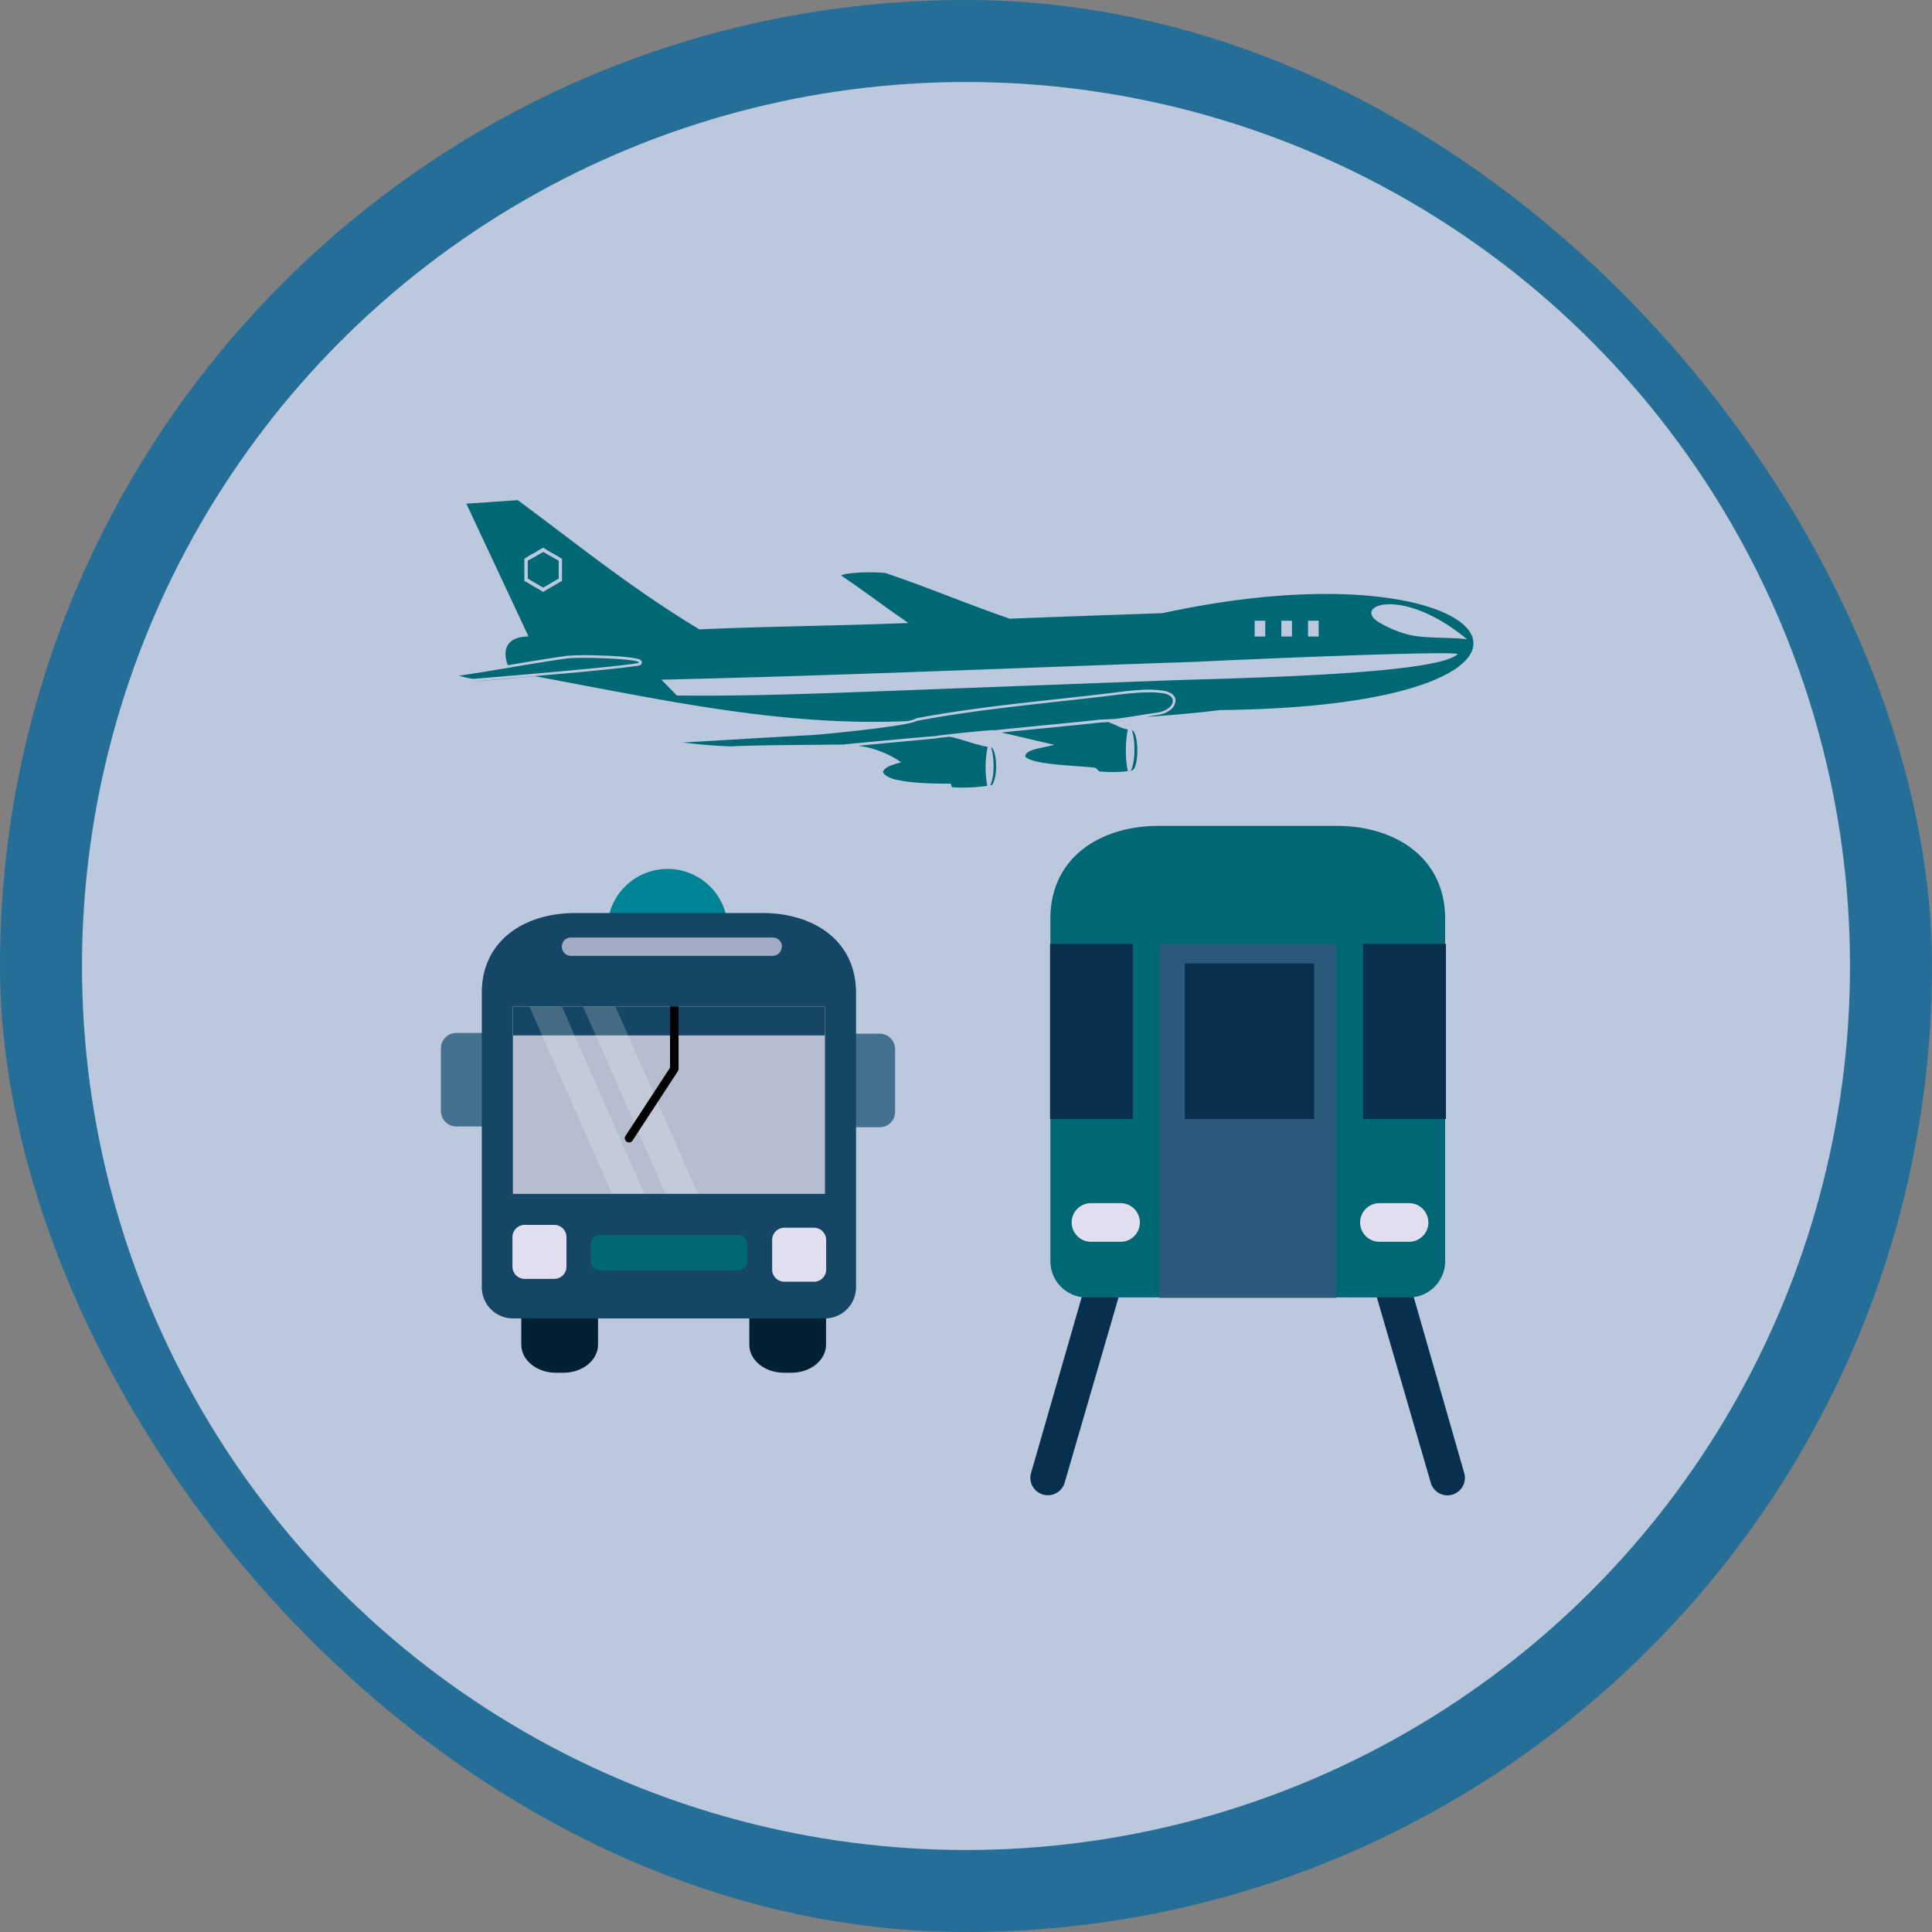 <svg id="Layer_2" data-name="Layer 2" xmlns="http://www.w3.org/2000/svg" xmlns:xlink="http://www.w3.org/1999/xlink" viewBox="0 0 500 500"><rect x="0" y="0" width="500" height="500" fill="#808080" stroke="none"/><defs><style>.cls-1{fill:none;}.cls-2{fill:#256e97;}.cls-11,.cls-3{fill:#e1deef;}.cls-3{opacity:0.8;}.cls-4{fill:#008394;}.cls-5{fill:#012033;}.cls-6{fill:#43718f;}.cls-7{fill:#164665;}.cls-8{fill:#b6bdce;}.cls-9{fill:#a3abc4;}.cls-10,.cls-16{fill:#006874;}.cls-12{clip-path:url(#clip-path);}.cls-13{fill:#fff;opacity:0.2;}.cls-14{fill:#08304e;}.cls-15{fill:#2a597c;}.cls-16{fill-rule:evenodd;}</style><clipPath id="clip-path"><rect class="cls-1" x="132.76" y="260.5" width="80.7" height="48.42"/></clipPath></defs><title>ТРАНСПОРТ</title><rect class="cls-2" width="500" height="500" rx="250" ry="250"/><circle class="cls-3" cx="250" cy="250" r="228.78"/><circle class="cls-4" cx="172.77" cy="240.46" r="15.58"/><path class="cls-5" d="M154.77,348c0,4-4,7.26-8.93,7.26h-2c-4.93,0-8.93-3.25-8.93-7.26V337.86c0-4,4-7.26,8.93-7.26h2c4.93,0,8.93,3.25,8.93,7.26Z"/><path class="cls-5" d="M213.78,348c0,4-4,7.26-8.93,7.26h-2c-4.93,0-8.93-3.25-8.93-7.26V337.86c0-4,4-7.26,8.93-7.26h2c4.93,0,8.93,3.25,8.93,7.26Z"/><path class="cls-6" d="M227.65,267.52h-6.74v24.21h6.74a4,4,0,0,0,4-4V271.55A4,4,0,0,0,227.65,267.52Z"/><path class="cls-6" d="M118.11,291.53h6.74V267.32h-6.74a4,4,0,0,0-4,4V287.5A4,4,0,0,0,118.11,291.53Z"/><path class="cls-7" d="M221.54,333.14V256.91c0-13.37-10.84-20.62-24.21-20.62H148.9c-13.36,0-24.21,7.25-24.21,20.62v76.23a8.07,8.07,0,0,0,8.07,8.07h80.7A8.07,8.07,0,0,0,221.54,333.14Zm-88.78-24.21V260.5h80.7v48.42Z"/><rect class="cls-8" x="132.76" y="260.5" width="80.7" height="48.42"/><path class="cls-9" d="M202.32,245a2.37,2.37,0,0,1-2.37,2.37H147.78A2.37,2.37,0,0,1,145.4,245h0a2.37,2.37,0,0,1,2.37-2.37H200a2.37,2.37,0,0,1,2.37,2.37Z"/><path class="cls-10" d="M193.44,326.55a2.33,2.33,0,0,1-2.45,2.18H155.34a2.33,2.33,0,0,1-2.45-2.18v-4.72a2.32,2.32,0,0,1,2.45-2.18H191a2.33,2.33,0,0,1,2.45,2.18Z"/><rect class="cls-7" x="132.76" y="260.48" width="80.7" height="7.48"/><path class="cls-11" d="M135.79,317h7.65a3.16,3.16,0,0,1,3.16,3.16v7.65a3.16,3.16,0,0,1-3.16,3.16h-7.65a3.17,3.17,0,0,1-3.17-3.17v-7.65A3.16,3.16,0,0,1,135.79,317Z"/><path class="cls-11" d="M203,317.74h7.65a3.16,3.16,0,0,1,3.16,3.16v7.65a3.16,3.16,0,0,1-3.16,3.16H203a3.17,3.17,0,0,1-3.17-3.17v-7.65A3.16,3.16,0,0,1,203,317.74Z"/><g class="cls-12"><rect class="cls-13" x="147.49" y="245.42" width="7.68" height="76.09" transform="translate(-101.48 85.12) rotate(-23.79)"/><rect class="cls-13" x="160.47" y="243.42" width="7.68" height="76.09" transform="translate(-99.57 90.19) rotate(-23.79)"/></g><path d="M162.8,295.66a1.08,1.08,0,0,1-.6-.18,1.1,1.1,0,0,1-.32-1.52l11.53-17.65V260.47h2.2v16.16a1.11,1.11,0,0,1-.18.6l-11.71,17.93A1.09,1.09,0,0,1,162.8,295.66Z"/><path class="cls-14" d="M374.62,387a4.53,4.53,0,0,1-4.4-3.49l-18.85-64.8H294.44l-18.85,64.8a4.53,4.53,0,0,1-8.82-2.07l19.67-68.29a4.53,4.53,0,0,1,4.41-3.49H355a4.53,4.53,0,0,1,4.41,3.49L379,381.43a4.53,4.53,0,0,1-3.38,5.44A4.46,4.46,0,0,1,374.62,387Z"/><path class="cls-10" d="M374,326.39V237.73c0-15.55-12.61-24-28.16-24H300c-15.54,0-28.16,8.43-28.16,24v88.66a9.39,9.39,0,0,0,9.39,9.39h83.41A9.38,9.38,0,0,0,374,326.39Z"/><rect class="cls-10" x="281.2" y="241.91" width="83.41" height="56.32" rx="4.88" ry="4.88"/><rect class="cls-15" x="300.07" y="244.28" width="45.72" height="91.61"/><rect class="cls-14" x="271.75" y="244.28" width="21.44" height="45.31"/><rect class="cls-14" x="306.64" y="249.33" width="33.48" height="40.26"/><rect class="cls-14" x="352.77" y="244.28" width="21.44" height="45.31"/><path class="cls-11" d="M295,316.37a5,5,0,0,1-5,5h-7.65a5,5,0,0,1-5-5h0a5,5,0,0,1,5-5H290a5,5,0,0,1,5,5Z"/><path class="cls-11" d="M369.67,316.37a5,5,0,0,1-5,5H357a5,5,0,0,1-5-5h0a5,5,0,0,1,5-5h7.65a5,5,0,0,1,5,5Z"/><path class="cls-16" d="M120.6,130.36l13.39-.92c15.22,11.25,29.35,22.8,47,33.44,18-.8,36.14-.91,54.11-1.65-5.75-3.91-11.67-8.44-17.43-12.3,1.6-.85,8.75-1,11.56-.61,10.88,3.68,21.27,8.08,32.1,11.8,9-.36,18-.67,27-1,4.22-.12,8.37-.31,12.53-.43,89.15-19.37,118,24,14.92,25.07-7,.86-13.09,1.34-19.14,1.78l3.12-.55a6.42,6.42,0,0,0,3.24-1.35,3.17,3.17,0,0,0,1.22-2.57c-.18-1.29-1.41-1.9-2.57-2.21h0a24.73,24.73,0,0,0-6.42-.31c-2.08.13-4.1.31-6.12.61-17.37,2.14-34.85,3.49-52,6.73l-.06.06h-.12v.07h-.06l-.06.06a11.54,11.54,0,0,1-2,.55c-32.53,1.4-63-5.44-96.36-11.62-4.83.42-11,1-15.41,1.34h-.18c6.66-.6,13.33-1.16,19.93-1.77,5.26-.42,10.45-.92,15.65-1.48,1.71-.19,3.48-.36,5.2-.61l1.47-.18c.43-.12,1-.25,1-.86s-.79-.92-1.35-1c-.73-.18-1.52-.24-2.26-.36-2.2-.25-4.52-.37-6.72-.43-2-.07-3.85-.13-5.74-.07-.74,0-1.47,0-2.2.07a12.24,12.24,0,0,0-1.53.11q-7.43,1.1-14.86,2.39c-1.22-2.92-1.22-7.34,5.32-7.46-5.13-11-10.94-23.36-16.08-34.36ZM287.5,186.12h-.12c-.92.05-1.84.05-2.75.13-7.83.85-18.59,1.83-27.33,2.75a.2.2,0,0,1-.18-.07c-4.34.31-9.91.92-14.25,1.42l-.67.12q-11.65,1-23.29,2.14c-.12,0-.24.06-.37.06-8.32.13-23.05.13-29.41.49-6.42-.25-8.74-.61-12.41-1,10.88-.61,21.58-1.29,32.83-1.9h-.06c-.36.19,25.68-2.26,27.64-3.66h0c17-3.24,34.73-4.65,52-6.79,3.61-.43,8.69-1,12.36-.3,3.73,1,1.89,4.34-1.89,4.88S292.46,185.57,289,186c-.49.07-1,.07-1.53.13ZM118.88,174.87l3.55-.55c7.95-1.22,16-2.75,23.91-3.85,2.87-.55,19.13,0,19,1,.06.61-33.2,3.43-42.86,4.22-.74-.06-2.7-.54-3.73-.8a.22.22,0,0,1,.12-.06ZM141,142l2,1.22.43.18h0l1.65,1h0l.19.12.18.12v5.69l-.18.13-.19.06-1.65,1h0l-.43.24-2,1.16-.18.13-.24.13-.25-.13-.19-.13-2-1.16-.43-.24h0l-1.65-1-.18-.06-.18-.13V144.6l.18-.12.18-.12h0l1.65-1h0l.43-.18,2-1.22h0l.19-.06.25-.18.24.18.18.06Zm1.59,2h0l-2-1.16-2,1.16h0l-2,1.1v4.64l2,1.17h0l2,1.16,2-1.16h0l2-1.17v-4.64l-2-1.1Zm237.11,21.46c-3.85-.61-11.68-.11-15.59-1.34a27.92,27.92,0,0,1-7.52-3.24c-6.42-4.29,6.48-9.24,23.11,4.58Zm-55-4.82h2.75v4.09h-2.75Zm6.91,0h2.75v4.09h-2.75Zm6.91,0h2.75v4.09h-2.75Zm-51.91,26.16c2.14.74,3.3,1.61,5.26,2a26.77,26.77,0,0,0-.49,5.44,25.52,25.52,0,0,0,.49,5.32,32.94,32.94,0,0,1-7.4.07c-.36-.31-.61-.92-1.53-1-3.85-.48-16-.67-17.61-2.87.06-1.84,4.16-2.08,7.52-3-5.26-1.22-8.81-2.07-13.64-3.18,8.44-.91,16.94-1.64,25.38-2.57.67-.06,1.35-.06,2-.13Zm-40.9,3.85c3.36.67,6.36,2,9.91,2.64a24.72,24.72,0,0,0-.55,5.37,26,26,0,0,0,.43,4.71,43.45,43.45,0,0,1-9,.37c-.31-.19-.31-.68-.43-.93-3.12,0-6.79-.05-9.91-.37a34.38,34.38,0,0,1-4.83-.8c-1.29-.43-2.57-1-2.81-1.9.49-1.41,3.12-2,4.71-2.45A25,25,0,0,0,222.09,193l20.18-1.9h0l.67-.12c.92-.13,1.9-.19,2.82-.32Zm47.2-1.71c1.84.63,1.9,9.37.19,10.4-.12,0-.24.07-.43.07,1.16-2.14,1.22-7.83.24-10.47Zm-36.44,4.52c1.35.2,2,7.11.3,9.67-.18.06-.36.06-.49.12,1.22-2.63,1-7.7.18-9.79ZM171.16,175.9c47.56-1.1,88.53-2.94,138.73-4.64,7-.37,65.24-2.94,67.38-2-5.74,5.8-67,6.35-79,7h-.37L225,179c-20,.73-33.32,1.16-49.83,1-1.41-1.46-2.63-2.69-4-4.1Z"/></svg>